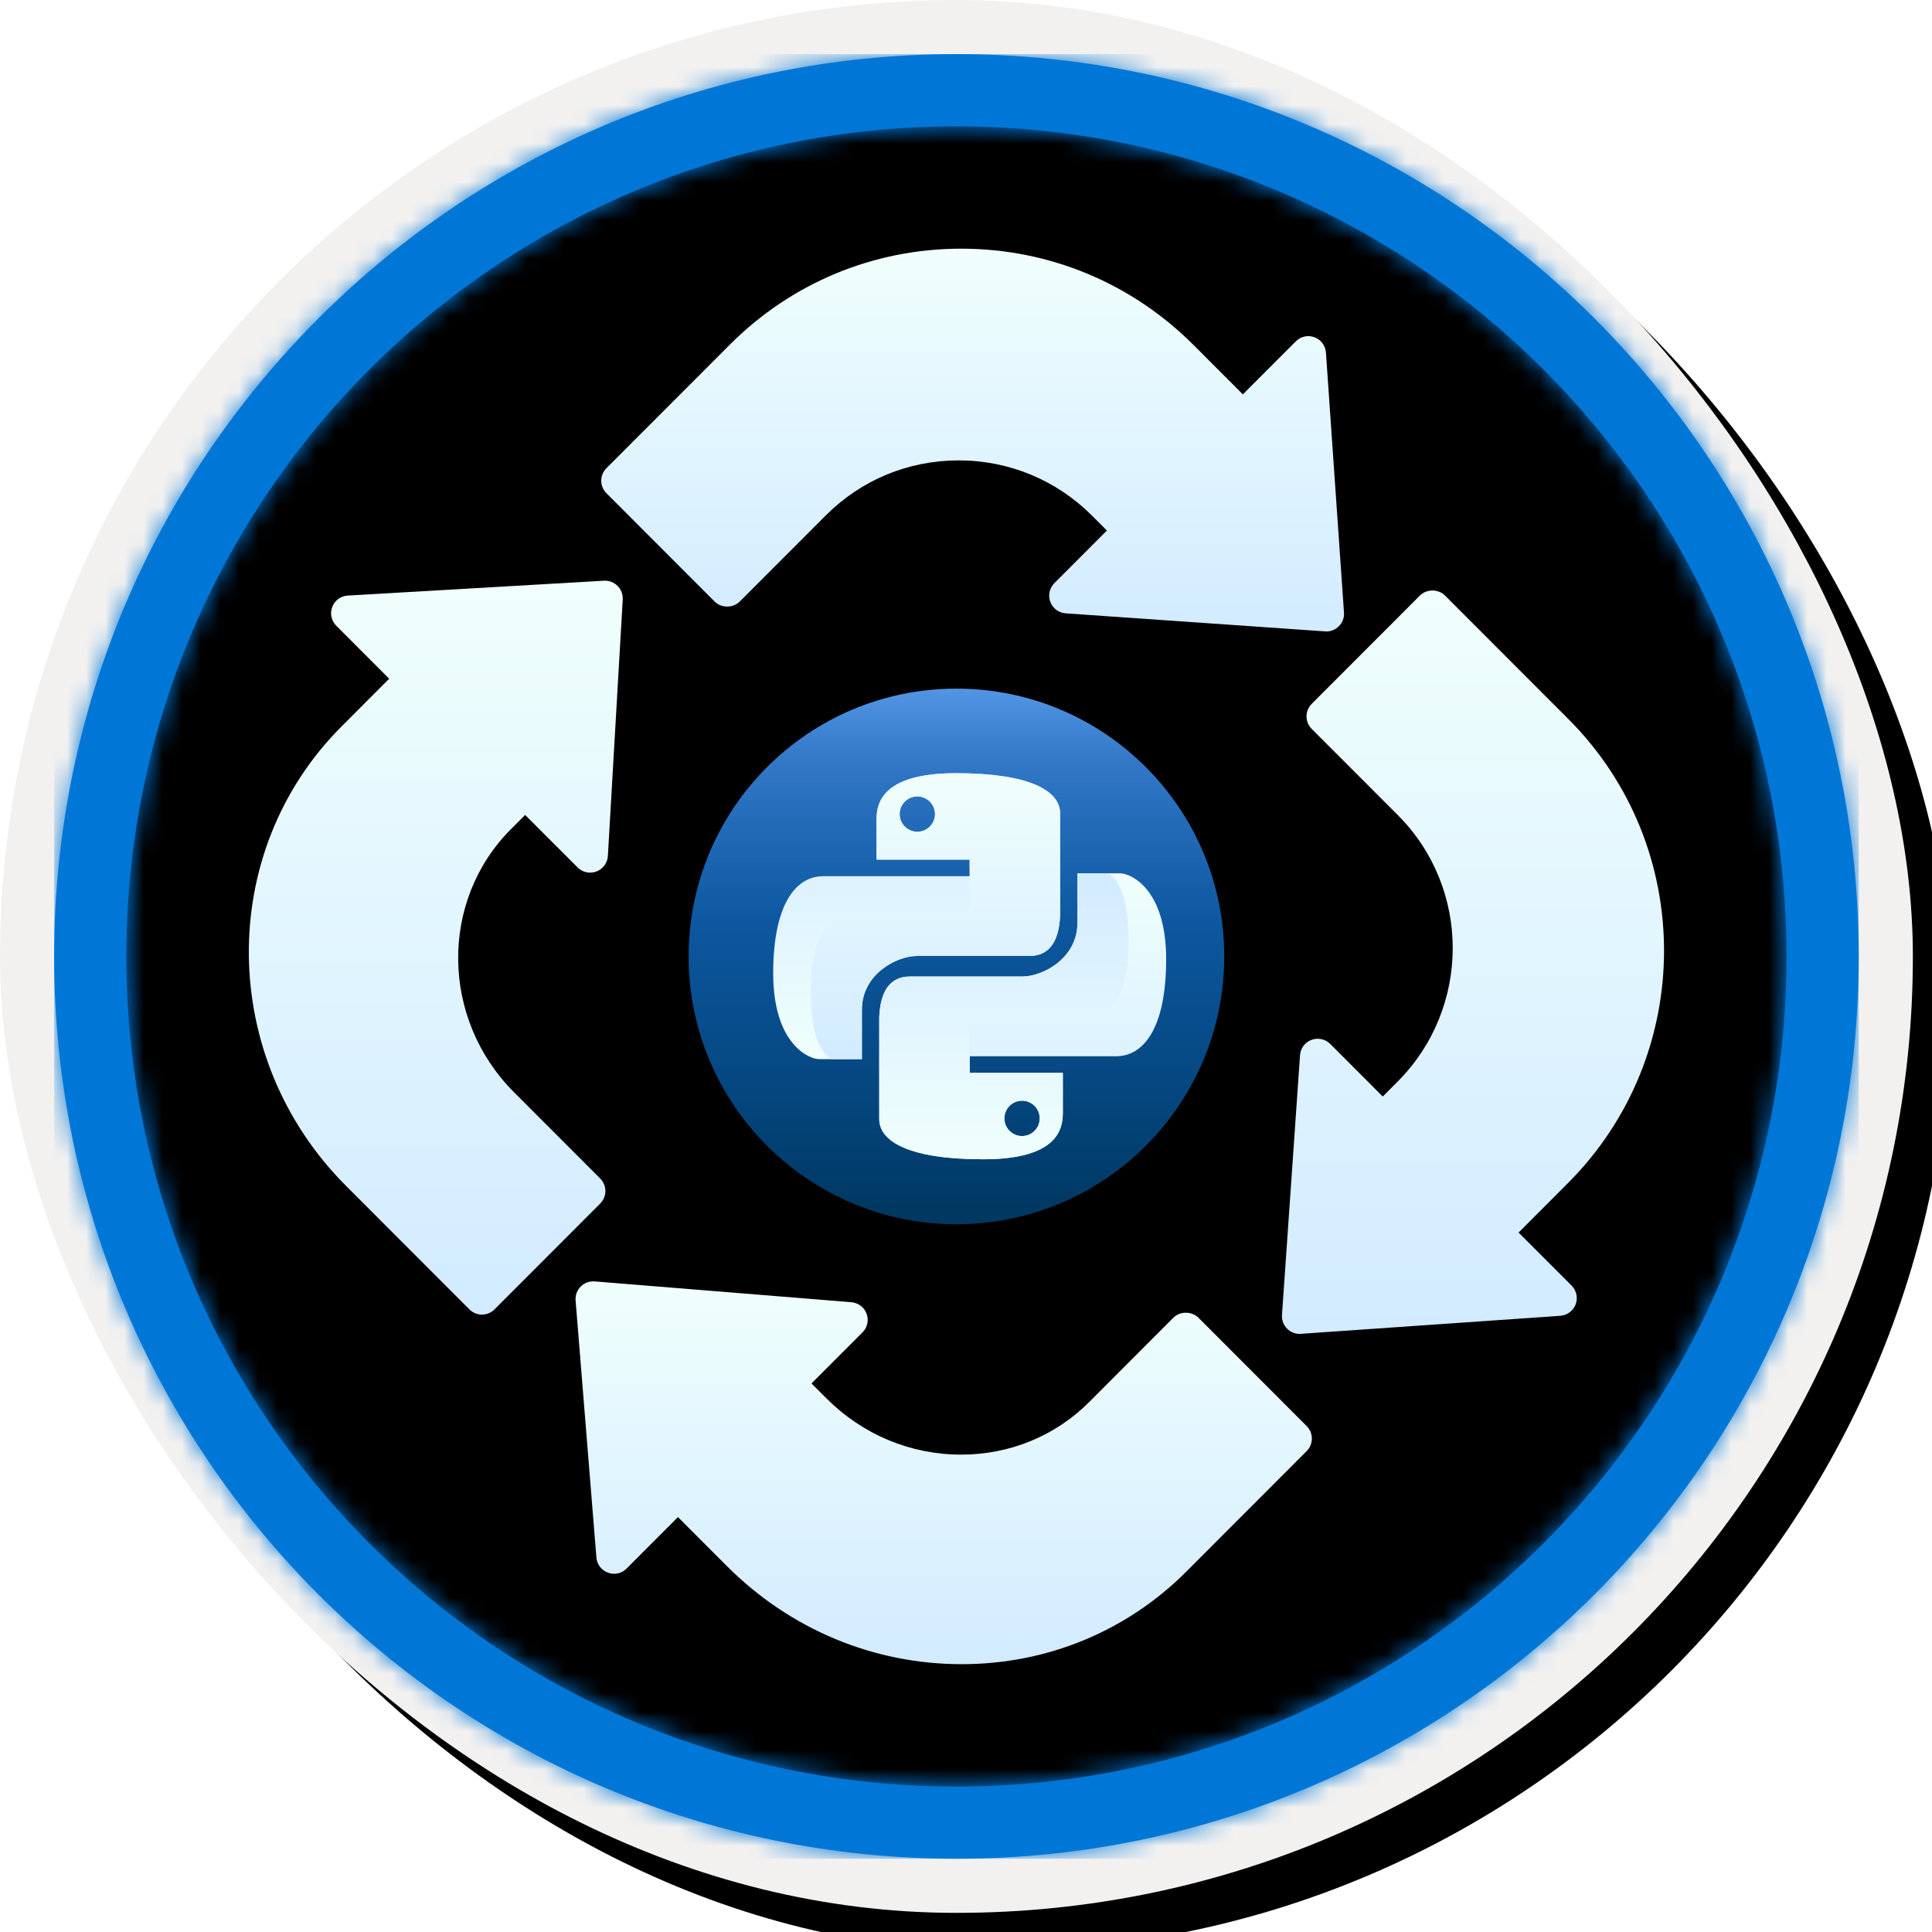 <?xml version="1.0" encoding="UTF-8"?>
<svg width="101px" height="101px" viewBox="0 0 101 101" version="1.1" xmlns="http://www.w3.org/2000/svg" xmlns:xlink="http://www.w3.org/1999/xlink">
    <!-- Generator: Sketch 64 (93537) - https://sketch.com -->
    <title>Take your first steps with Python/Create-re-usable-functionality-with-functions-in-Python</title>
    <desc>Created with Sketch.</desc>
    <defs>
        <rect id="path-1" x="0" y="0" width="94.34" height="94.34" rx="47.17"></rect>
        <linearGradient x1="77.83%" y1="11.2%" x2="-99.689%" y2="253.808%" id="linearGradient-3">
            <stop stop-color="#FFFFFF" offset="0%"></stop>
            <stop stop-color="#000000" stop-opacity="0.5" offset="100%"></stop>
        </linearGradient>
        <rect id="path-4" x="0" y="0" width="94.34" height="94.34"></rect>
        <rect id="path-5" x="0" y="0" width="100" height="100" rx="50"></rect>
        <filter x="-0.5%" y="-0.5%" width="102.0%" height="102.0%" filterUnits="objectBoundingBox" id="filter-6">
            <feOffset dx="1" dy="1" in="SourceAlpha" result="shadowOffsetOuter1"></feOffset>
            <feMorphology radius="4" operator="erode" in="SourceAlpha" result="shadowInner"></feMorphology>
            <feOffset dx="1" dy="1" in="shadowInner" result="shadowInner"></feOffset>
            <feComposite in="shadowOffsetOuter1" in2="shadowInner" operator="out" result="shadowOffsetOuter1"></feComposite>
            <feColorMatrix values="0 0 0 0 0   0 0 0 0 0   0 0 0 0 0  0 0 0 0.15 0" type="matrix" in="shadowOffsetOuter1"></feColorMatrix>
        </filter>
        <path d="M50,2.83 C76.051,2.83 97.17,23.949 97.17,50 C97.17,76.051 76.051,97.17 50,97.17 C23.949,97.17 2.83,76.051 2.83,50 C2.83,23.949 23.949,2.83 50,2.83 Z M50,6.604 C26.033,6.604 6.604,26.033 6.604,50 C6.604,73.967 26.033,93.396 50,93.396 C73.967,93.396 93.396,73.967 93.396,50 C93.396,26.033 73.967,6.604 50,6.604 Z" id="path-7"></path>
        <linearGradient x1="50%" y1="100%" x2="50%" y2="0%" id="linearGradient-9">
            <stop stop-color="#D2EBFF" offset="0%"></stop>
            <stop stop-color="#F0FFFD" offset="100%"></stop>
        </linearGradient>
        <linearGradient x1="50%" y1="100%" x2="50%" y2="0%" id="linearGradient-10">
            <stop stop-color="#D2EBFF" offset="0%"></stop>
            <stop stop-color="#F0FFFD" offset="100%"></stop>
        </linearGradient>
        <linearGradient x1="50%" y1="100%" x2="50%" y2="0%" id="linearGradient-11">
            <stop stop-color="#D2EBFF" offset="0%"></stop>
            <stop stop-color="#F0FFFD" offset="100%"></stop>
        </linearGradient>
        <linearGradient x1="50%" y1="100%" x2="50%" y2="0%" id="linearGradient-12">
            <stop stop-color="#D2EBFF" offset="0%"></stop>
            <stop stop-color="#F0FFFD" offset="100%"></stop>
        </linearGradient>
        <linearGradient x1="50%" y1="97.569%" x2="50%" y2="-5.31%" id="linearGradient-13">
            <stop stop-color="#003862" offset="0%"></stop>
            <stop stop-color="#034378" offset="16%"></stop>
            <stop stop-color="#0D58A1" offset="53%"></stop>
            <stop stop-color="#3278C7" offset="82%"></stop>
            <stop stop-color="#5EA0EF" offset="100%"></stop>
        </linearGradient>
        <linearGradient x1="50%" y1="100%" x2="50%" y2="0%" id="linearGradient-14">
            <stop stop-color="#F0FFFD" offset="0%"></stop>
            <stop stop-color="#D2EBFF" offset="100%"></stop>
        </linearGradient>
        <linearGradient x1="50%" y1="100%" x2="50%" y2="0%" id="linearGradient-15">
            <stop stop-color="#D2EBFF" offset="0%"></stop>
            <stop stop-color="#F0FFFD" offset="100%"></stop>
        </linearGradient>
    </defs>
    <g id="Badges" stroke="none" stroke-width="1" fill="none" fill-rule="evenodd">
        <g id="Take-your-first-steps-with-Python" transform="translate(-160, -1270)">
            <g id="Take-your-first-steps-with-Python/Create-re-usable-functionality-with-functions-in-Python" transform="translate(160, 1270)">
                <g id="Badge-Plates/Circle">
                    <g id="BG" transform="translate(2.83, 2.83)">
                        <mask id="mask-2" fill="white">
                            <use xlink:href="#path-1"></use>
                        </mask>
                        <g></g>
                        <g id="Colors/Microsoft-365/BG-Solid-Badge" mask="url(#mask-2)">
                            <g id="Rectangle">
                                <use fill="#0078D4" xlink:href="#path-4"></use>
                                <use fill-opacity="0.4" fill="url(#linearGradient-3)" xlink:href="#path-4"></use>
                            </g>
                        </g>
                    </g>
                    <g id="Border">
                        <g id="White-Border">
                            <use fill="black" fill-opacity="1" filter="url(#filter-6)" xlink:href="#path-5"></use>
                            <rect stroke="#F2F1F0" stroke-width="4" stroke-linejoin="square" x="2" y="2" width="96" height="96" rx="48"></rect>
                        </g>
                        <mask id="mask-8" fill="white">
                            <use xlink:href="#path-7"></use>
                        </mask>
                        <use id="Boarder" fill="#0078D4" fill-rule="nonzero" xlink:href="#path-7"></use>
                        <g id="Colors/Microsoft-365/Border" mask="url(#mask-8)" fill="#0076D7">
                            <g transform="translate(2.83, 2.83)" id="Microsoft-365/Border">
                                <rect x="0" y="0" width="94.34" height="94.34"></rect>
                            </g>
                        </g>
                    </g>
                </g>
                <g id="Group-5" transform="translate(13, 13)">
                    <path d="M68.992,24.592 L62.539,18.131 C62.192,17.785 61.578,17.785 61.231,18.131 L55.572,23.797 C55.211,24.158 55.211,24.744 55.572,25.105 L60.074,29.611 C63.908,33.448 63.901,39.703 60.056,43.551 L59.287,44.324 L56.541,41.574 C56.284,41.318 55.901,41.235 55.561,41.361 C55.222,41.487 54.987,41.802 54.962,42.163 L54.019,55.742 C54,56.01 54.098,56.27 54.286,56.461 C54.459,56.635 54.694,56.732 54.94,56.732 C54.962,56.732 54.983,56.732 55.005,56.729 L68.569,55.786 C68.93,55.76 69.245,55.525 69.371,55.186 C69.498,54.846 69.415,54.463 69.158,54.206 L66.387,51.435 L68.959,48.859 C75.658,42.16 75.669,31.273 68.992,24.592 L68.992,24.592 Z" id="Path" fill="url(#linearGradient-9)"></path>
                    <path d="M55.72,4.632 C55.38,4.502 54.997,4.589 54.741,4.846 L51.973,7.617 L49.401,5.041 C46.159,1.796 41.852,0.007 37.275,0 L37.253,0 C32.682,0 28.386,1.782 25.156,5.015 L18.703,11.476 C18.341,11.837 18.341,12.423 18.703,12.784 L24.361,18.45 C24.708,18.797 25.322,18.797 25.669,18.45 L30.171,13.944 C32.025,12.087 34.493,11.068 37.116,11.068 L37.127,11.068 C39.757,11.071 42.229,12.097 44.093,13.962 L44.866,14.735 L42.12,17.485 C41.864,17.741 41.781,18.124 41.907,18.464 C42.033,18.804 42.348,19.039 42.709,19.064 L56.273,20.007 C56.295,20.007 56.317,20.011 56.338,20.011 C56.584,20.011 56.819,19.913 56.992,19.74 C57.18,19.552 57.281,19.288 57.26,19.021 L56.317,5.442 C56.295,5.073 56.06,4.759 55.721,4.632 L55.72,4.632 Z" id="Path" fill="url(#linearGradient-10)"></path>
                    <path d="M5.088,48.993 L11.541,55.453 C11.714,55.627 11.949,55.724 12.195,55.724 C12.441,55.724 12.675,55.627 12.849,55.453 L18.377,49.918 C18.739,49.556 18.739,48.971 18.377,48.61 L13.875,44.104 C10.041,40.267 9.969,34.092 13.716,30.341 L14.453,29.604 L17.199,32.35 C17.456,32.606 17.842,32.689 18.182,32.559 C18.522,32.429 18.757,32.111 18.778,31.75 L19.555,18.337 C19.57,18.074 19.472,17.817 19.284,17.629 C19.096,17.441 18.84,17.344 18.576,17.358 L5.178,18.135 C4.813,18.157 4.499,18.388 4.369,18.728 C4.239,19.067 4.322,19.454 4.578,19.711 L7.346,22.482 L4.846,24.986 C-1.698,31.544 -1.589,42.311 5.088,48.992 L5.088,48.993 Z" id="Path" fill="url(#linearGradient-11)"></path>
                    <path d="M32.303,55.68 C32.18,55.341 31.869,55.106 31.508,55.077 L18.088,53.989 C17.813,53.968 17.55,54.065 17.358,54.257 C17.167,54.448 17.069,54.716 17.091,54.987 L18.178,68.42 C18.207,68.782 18.442,69.089 18.782,69.215 C19.121,69.342 19.501,69.259 19.754,69.002 L22.442,66.31 L25.015,68.886 C28.317,72.182 32.671,73.999 37.278,73.999 C41.73,73.999 45.892,72.283 49.004,69.172 L55.309,62.859 C55.67,62.498 55.67,61.913 55.309,61.551 L49.65,55.886 C49.303,55.539 48.689,55.539 48.342,55.886 L43.945,60.29 C42.171,62.068 39.79,63.044 37.246,63.044 C34.597,63.044 32.093,61.996 30.196,60.095 L29.423,59.322 L32.09,56.652 C32.346,56.399 32.429,56.02 32.303,55.68 L32.303,55.68 Z" id="Path" fill="url(#linearGradient-12)"></path>
                </g>
                <g id="Group-2" transform="translate(36, 36)">
                    <circle id="Oval" fill="url(#linearGradient-13)" cx="14" cy="14" r="14"></circle>
                    <g id="python" transform="translate(4.421, 4.421)" fill-rule="nonzero">
                        <path d="M9.569,0 C13.385,0 15,0.91 15,2.106 L15,7.42 C14.941,8.843 14.403,9.555 13.385,9.555 L7.5,9.555 C6.503,9.555 4.636,10.462 4.636,12.371 L4.636,14.948 L2.395,14.948 C1.887,14.948 0,14.176 0,10.462 C0,6.748 1.244,5.385 2.608,5.385 L10.267,5.385 L10.267,4.518 L5.402,4.518 L5.402,2.415 C5.402,1.515 5.753,0 9.569,0 Z M7.534,1.214 C7.024,1.214 6.61,1.627 6.61,2.137 C6.61,2.647 7.024,3.061 7.534,3.061 C8.044,3.061 8.458,2.647 8.458,2.137 C8.458,1.627 8.044,1.214 7.534,1.214 L7.534,1.214 Z" id="Combined-Shape" fill="url(#linearGradient-14)"></path>
                        <path d="M9.569,0 C13.385,0 15,0.91 15,2.106 L15,7.42 C14.941,8.843 14.403,9.555 13.385,9.555 L7.5,9.555 C6.503,9.555 4.636,10.462 4.636,12.371 L4.636,14.948 L3.011,14.948 C2.313,14.479 1.963,13.274 1.963,11.334 C1.963,9.863 2.223,7.474 4.08,7.474 L7.5,7.474 C8.409,7.474 9.348,7.456 10.316,7.42 L10.267,4.518 L5.402,4.518 L5.402,2.415 C5.402,1.515 5.753,0 9.569,0 Z M7.534,1.214 C7.024,1.214 6.61,1.627 6.61,2.137 C6.61,2.647 7.024,3.061 7.534,3.061 C8.044,3.061 8.458,2.647 8.458,2.137 C8.458,1.627 8.044,1.214 7.534,1.214 L7.534,1.214 Z" id="Combined-Shape" fill="url(#linearGradient-15)"></path>
                        <path d="M15.112,5.235 C18.928,5.235 20.543,6.145 20.543,7.342 L20.543,12.655 C20.484,14.079 19.946,14.79 18.928,14.79 L13.043,14.79 C12.046,14.79 10.179,15.697 10.179,17.606 L10.179,20.183 L7.938,20.183 C7.43,20.183 5.543,19.411 5.543,15.697 C5.543,11.984 6.787,10.621 8.151,10.621 L15.809,10.621 L15.809,9.754 L10.945,9.754 L10.945,7.65 C10.945,6.749 11.295,5.235 15.112,5.235 Z M13.077,6.449 C12.567,6.449 12.153,6.863 12.153,7.373 C12.153,7.883 12.567,8.297 13.077,8.297 C13.587,8.297 14,7.883 14,7.373 C14,6.863 13.587,6.449 13.077,6.449 L13.077,6.449 Z" id="Combined-Shape" fill="url(#linearGradient-14)" transform="translate(13.043, 12.709) rotate(180) translate(-13.043, -12.709) "></path>
                        <path d="M13.147,5.235 C16.964,5.235 18.579,6.145 18.579,7.342 L18.579,12.655 C18.52,14.079 17.982,14.79 16.964,14.79 L11.079,14.79 C10.082,14.79 8.216,15.697 8.216,17.606 L8.216,20.183 L6.59,20.183 C5.891,19.714 5.542,18.509 5.542,16.569 C5.542,15.099 5.802,12.71 7.659,12.71 L11.079,12.71 C11.988,12.71 12.927,12.691 13.895,12.655 L13.846,9.753 L8.981,9.753 L8.981,7.65 C8.981,6.749 9.332,5.235 13.148,5.235 L13.147,5.235 Z M11.113,6.449 C10.603,6.449 10.189,6.863 10.189,7.373 C10.189,7.883 10.603,8.297 11.113,8.297 C11.623,8.297 12.037,7.883 12.037,7.373 C12.037,6.863 11.623,6.449 11.113,6.449 L11.113,6.449 Z" id="Combined-Shape" fill="url(#linearGradient-15)" transform="translate(12.061, 12.709) rotate(180) translate(-12.061, -12.709) "></path>
                    </g>
                </g>
            </g>
        </g>
    </g>
</svg>
